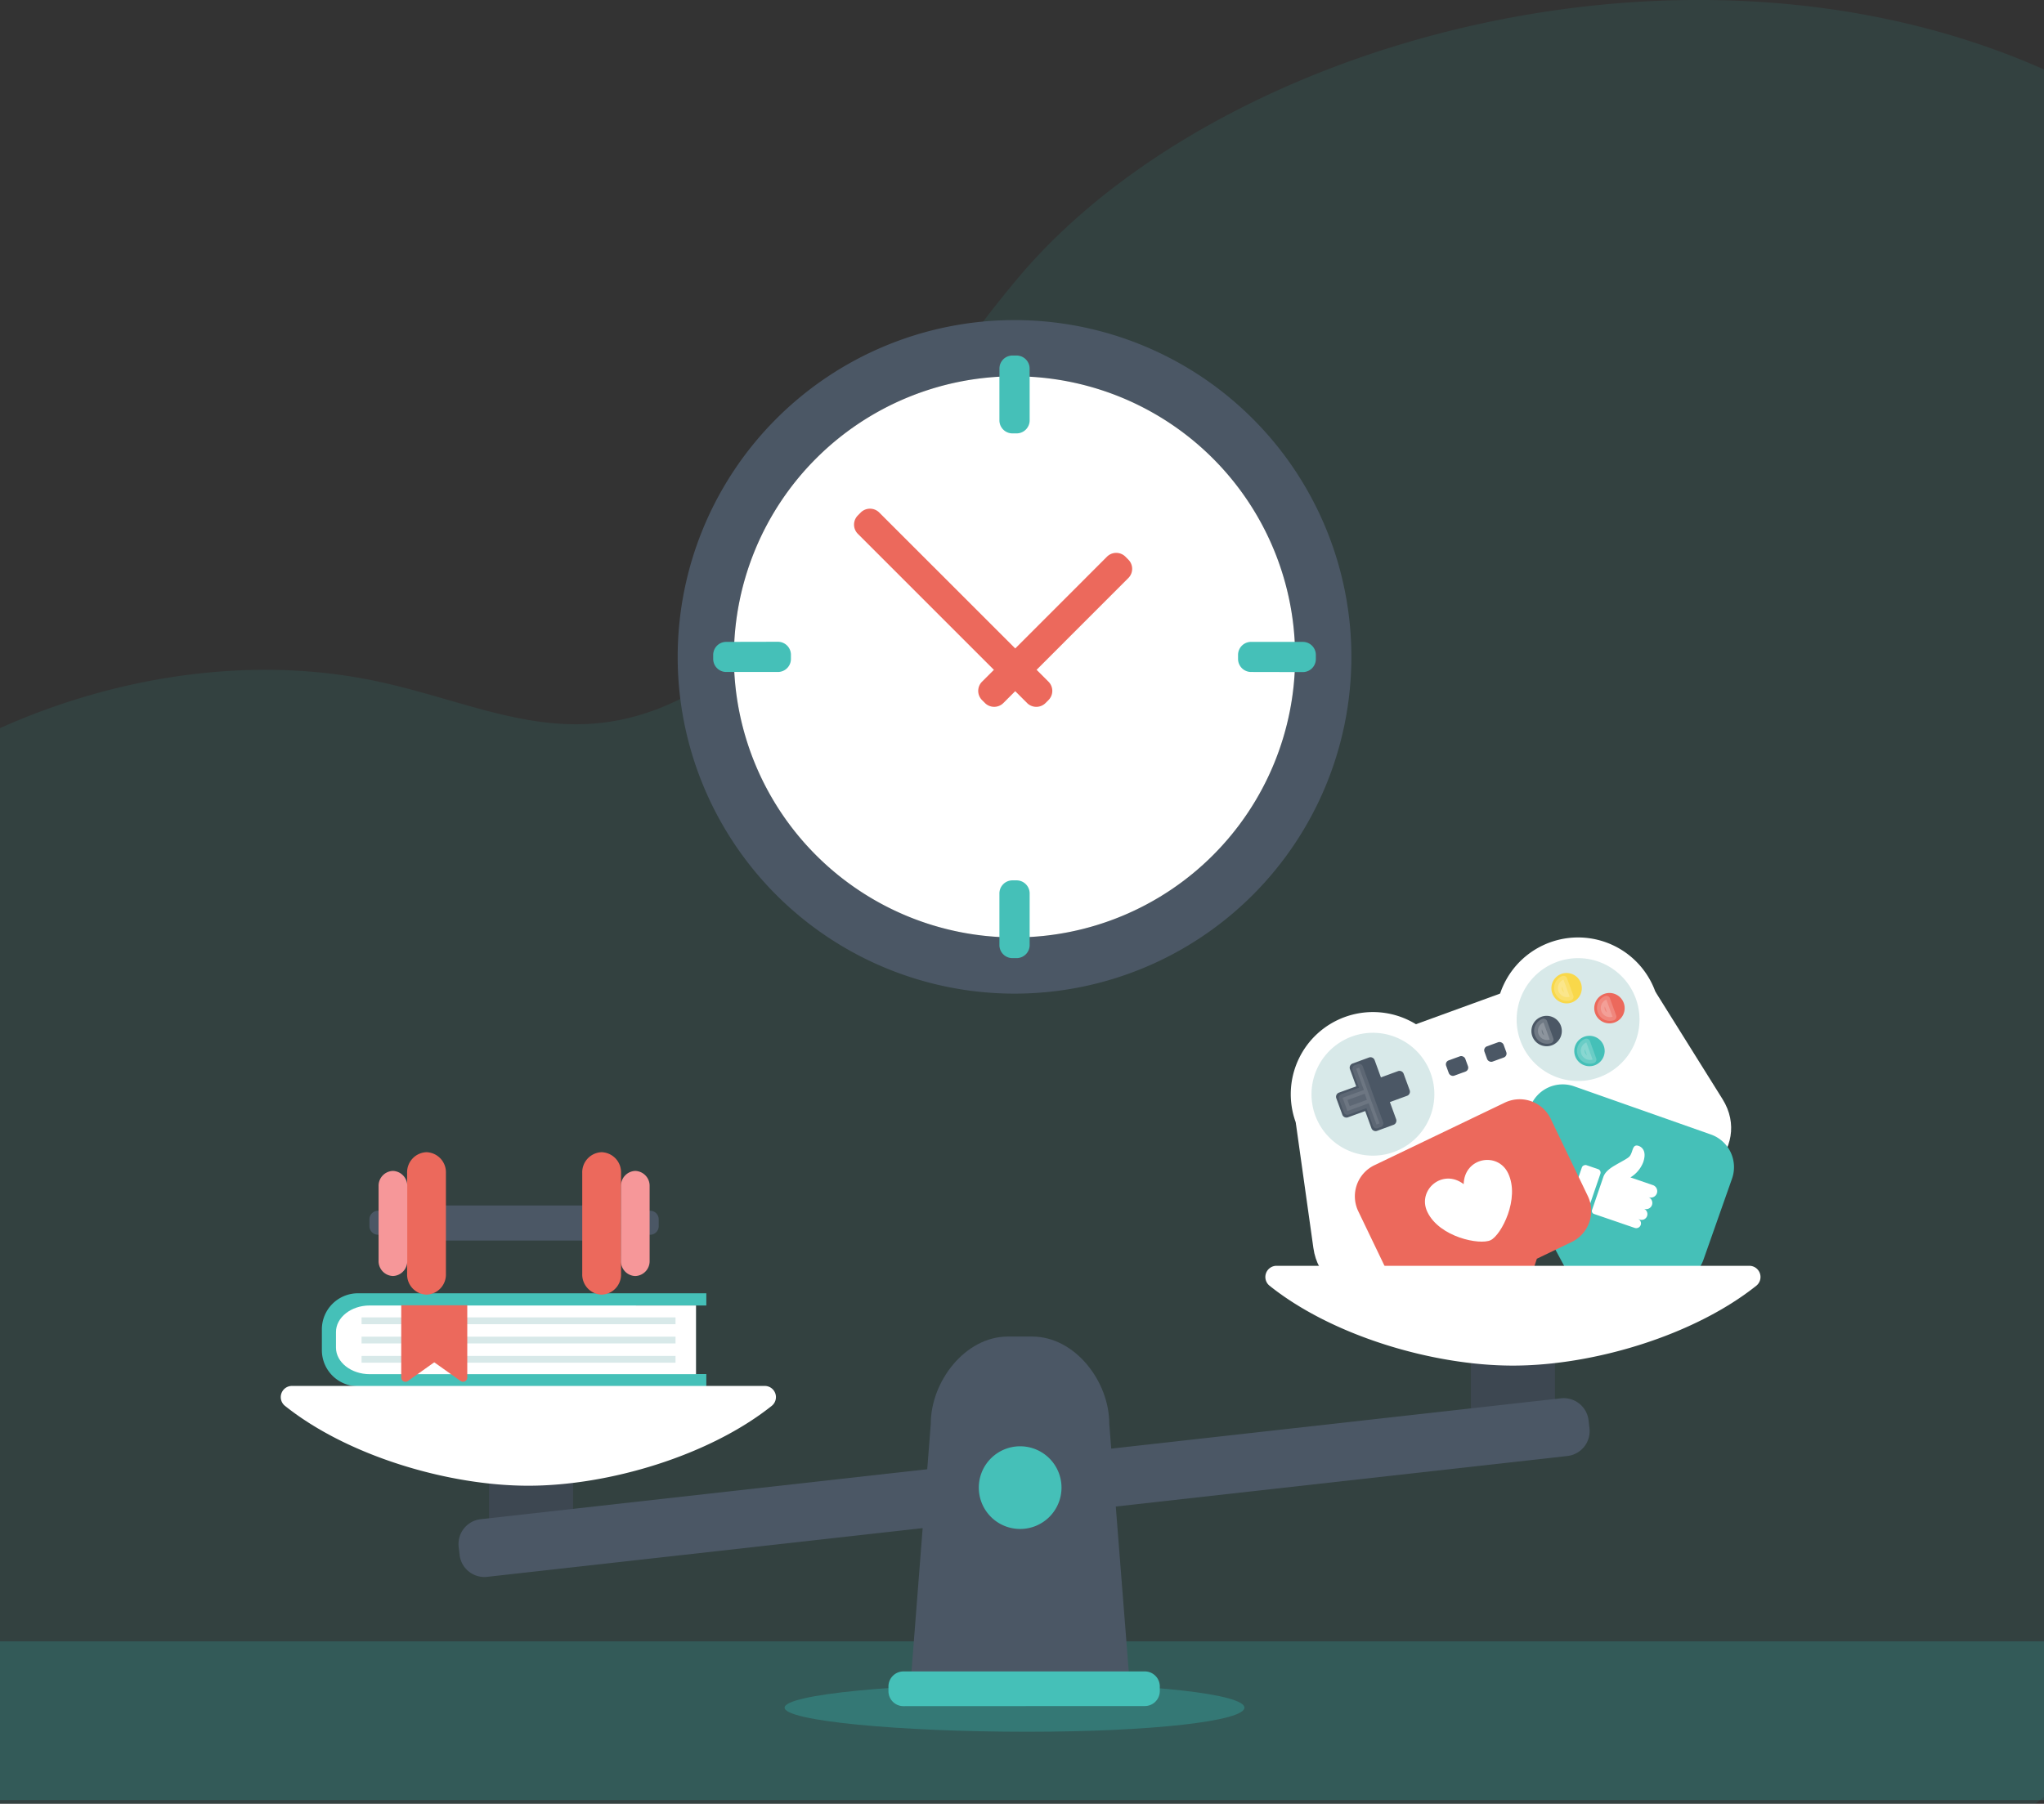 <svg xmlns="http://www.w3.org/2000/svg" viewBox="0 0 748.85 661.01"><rect x="0" y="0" width="748.85" height="661.01" fill="#333333" stroke="none"/><defs><style>.cls-1,.cls-11,.cls-2{fill:#36beb9;}.cls-1,.cls-6{opacity:0.1;}.cls-10,.cls-2{opacity:0.2;}.cls-10,.cls-3,.cls-6{fill:#fff;}.cls-4{fill:#d8e9e9;}.cls-5{fill:#4b5765;}.cls-10,.cls-6{stroke:#fff;stroke-linecap:round;stroke-linejoin:round;stroke-width:2.79px;}.cls-7{fill:#ec695c;}.cls-8{fill:#45c0b8;}.cls-9{fill:#f9d84a;}.cls-11{opacity:0.3;}.cls-12{fill:#78334a;}.cls-13{fill:#3d4751;}.cls-14{fill:#f69799;}</style></defs><title>conclusion</title><g id="Layer_2" data-name="Layer 2"><g id="Layer_1-2" data-name="Layer 1"><path class="cls-1" d="M0,266.82V661H745.75c1-.84,2.07-1.69,3.1-2.54v-633c-130.48-58-303.28-10.37-376.1,76.66-16.55,19.79-25.13,33.19-29.32,40.66a59.08,59.08,0,0,0-3.56,7.15c-3,4.68-5.83,9.07-8.42,13.18-11.48,18.23-19,31.27-26.57,42.25a146.91,146.91,0,0,1-24.26,27.76c-10.52,9.43-22.41,20.08-39.9,26.75-22.87,8.72-42.63,5.79-62.9.45-13.69-3.61-27.62-8.32-42.88-11.3C90,240.26,41.6,248.18,0,266.82Z"/><rect class="cls-2" y="601.48" width="748.85" height="58.17"/><path class="cls-3" d="M531.28,390.69a30.1,30.1,0,1,1-38.58-18,30.1,30.1,0,0,1,38.58,18"/><path class="cls-3" d="M531.72,418.53l-11.9,41.52c-5.9,20.55-35.66,18.46-38.64-2.7l-6.47-46.07Z"/><path class="cls-3" d="M549.85,383.93a30.11,30.11,0,1,0,18-38.58,30.11,30.11,0,0,0-18,38.58"/><path class="cls-3" d="M567.41,405.54l35.81,24.15c17.72,12,39.19-8.77,27.86-26.9l-24.65-39.45Z"/><rect class="cls-3" x="501.88" y="368.36" width="79.97" height="45.03" transform="translate(-101.01 208.9) rotate(-20)"/><path class="cls-4" d="M495.29,379.83a22.51,22.51,0,1,1-13.45,28.86,22.55,22.55,0,0,1,13.45-28.86"/><path class="cls-5" d="M510.5,412.21l-6,2.2a1.62,1.62,0,0,1-2.06-1l-7.87-21.63a1.61,1.61,0,0,1,1-2.06l6-2.2a1.62,1.62,0,0,1,2.06,1l7.87,21.63a1.61,1.61,0,0,1-1,2.06"/><path class="cls-5" d="M515.46,401.58l-21.63,7.87a1.61,1.61,0,0,1-2.06-1l-2.2-6a1.62,1.62,0,0,1,1-2.06l21.63-7.87a1.61,1.61,0,0,1,2.06,1l2.2,6a1.61,1.61,0,0,1-1,2.06"/><polygon class="cls-6" points="504.29 412.1 505.41 411.69 497.96 391.24 496.84 391.64 498.92 397.34 499.68 399.44 497.58 400.2 491.88 402.28 493.65 407.14 499.35 405.07 501.45 404.3 502.21 406.4 504.29 412.1"/><path class="cls-4" d="M570.44,352.48A22.51,22.51,0,1,1,557,381.34a22.54,22.54,0,0,1,13.46-28.86"/><path class="cls-5" d="M571.86,375.92a5.57,5.57,0,1,1-7.13-3.33,5.58,5.58,0,0,1,7.13,3.33"/><path class="cls-7" d="M594.88,367.54a5.57,5.57,0,1,1-7.13-3.33,5.58,5.58,0,0,1,7.13,3.33"/><path class="cls-8" d="M587.56,383.24a5.57,5.57,0,1,1-7.13-3.33,5.58,5.58,0,0,1,7.13,3.33"/><path class="cls-9" d="M579.18,360.22a5.57,5.57,0,1,1-7.13-3.33,5.58,5.58,0,0,1,7.13,3.33"/><path class="cls-10" d="M565.49,374.69a3.34,3.34,0,0,0,2.28,6.27Z"/><path class="cls-10" d="M572.81,359h0a3.34,3.34,0,0,0,2.28,6.27h0Z"/><path class="cls-10" d="M581.19,382a3.34,3.34,0,0,0,2.28,6.27Z"/><path class="cls-10" d="M588.51,366.31a3.34,3.34,0,0,0,2.28,6.27Z"/><rect class="cls-5" x="530.08" y="387.65" width="7.47" height="5.96" rx="1.53" ry="1.53" transform="translate(-101.41 206.14) rotate(-20)"/><rect class="cls-5" x="544.11" y="382.54" width="7.47" height="5.96" rx="1.53" ry="1.53" transform="translate(-98.81 210.58) rotate(-20)"/><path class="cls-8" d="M258.77,478.4v-4.47H131.1a13.22,13.22,0,0,0-13.18,13.19v7.73A13.23,13.23,0,0,0,131.1,508H258.77v-4.47H233V478.4Z"/><path class="cls-3" d="M135.43,478.4c-6.79,0-12.34,4.38-12.34,9.73v5.71c0,5.35,5.55,9.73,12.34,9.73H255V478.4Z"/><rect class="cls-4" x="132.46" y="496.88" width="115.03" height="2.48"/><rect class="cls-4" x="132.46" y="489.83" width="115.03" height="2.48"/><rect class="cls-4" x="132.46" y="482.77" width="115.03" height="2.48"/><path class="cls-7" d="M147,478.33h24.19v26.49a1.55,1.55,0,0,1-2.44,1.26l-9.66-6.86-9.65,6.86a1.55,1.55,0,0,1-2.44-1.26Z"/><path class="cls-8" d="M626.81,415.74l-50.1-17.65a12.68,12.68,0,0,0-16.16,7.75L550.1,435.53a12.67,12.67,0,0,0,7.74,16.16l10.67,3.76,7.65,14.22a3.85,3.85,0,0,0,5.13,1.62l13.27-6.67,13.38,4.71a12.67,12.67,0,0,0,16.16-7.74l10.46-29.69A12.68,12.68,0,0,0,626.81,415.74Z"/><rect class="cls-3" x="572.76" y="431.72" width="16.04" height="7.17" rx="1.32" ry="1.32" transform="translate(-19.12 843.87) rotate(-71.11)"/><path class="cls-3" d="M605.23,441.57a2.29,2.29,0,0,0-1.42-2.91l.23.08a2.35,2.35,0,1,0,1.52-4.45l-8.23-2.82a11.29,11.29,0,0,0,4.68-5.55c1.43-4.18-.53-5.59-1.66-6-2.37-.81-2,2.08-3.25,3.73-.67.86-2.63,1.75-5.65,3.53-2.2,1.3-3.52,2.58-4.05,4.15l-4.13,12.07a1.14,1.14,0,0,0,.72,1.46l7.83,2.68,7.07,2.43a1.75,1.75,0,0,0,2.22-1.09h0a1.75,1.75,0,0,0-1.09-2.22l.58.2a2.12,2.12,0,1,0,1.37-4l.36.12A2.28,2.28,0,0,0,605.23,441.57Z"/><path class="cls-7" d="M551.28,404.08,503.54,427a12.64,12.64,0,0,0-5.92,16.86l13.59,28.29a12.64,12.64,0,0,0,16.86,5.92l10.17-4.89,15.42,4.63a3.84,3.84,0,0,0,4.76-2.48l4.63-14.06,12.75-6.13a12.63,12.63,0,0,0,5.92-16.85L568.13,410A12.61,12.61,0,0,0,551.28,404.08Z"/><path class="cls-3" d="M536.24,433.93c-7.79-5.93-17.13,2.21-13.3,10.2,4.46,9.28,19.27,12.21,23.17,10.34s10.86-15.27,6.4-24.55C548.68,421.94,536.49,424.14,536.24,433.93Z"/><path class="cls-11" d="M287.45,625.78c0-4.89,42.19-8.85,88.71-8.85s79.76,4,79.76,8.85-33.24,8.83-79.76,8.83S287.45,630.65,287.45,625.78Z"/><path class="cls-5" d="M371.68,117.3A123.41,123.41,0,1,0,495.1,240.71,123.41,123.41,0,0,0,371.68,117.3Zm0,226.22A102.81,102.81,0,1,1,474.49,240.71,102.8,102.8,0,0,1,371.68,343.52Z"/><path class="cls-12" d="M377.23,154.05a4.79,4.79,0,0,1-4.8,4.77h-1.5a4.78,4.78,0,0,1-4.78-4.77v-19a4.77,4.77,0,0,1,4.78-4.77h1.5a4.79,4.79,0,0,1,4.8,4.77Z"/><path class="cls-3" d="M474.49,240.71A102.81,102.81,0,1,1,371.68,137.9,102.8,102.8,0,0,1,474.49,240.71Z"/><path class="cls-8" d="M285,235.18a4.77,4.77,0,0,1,4.77,4.78v1.51a4.78,4.78,0,0,1-4.77,4.78H266.06a4.78,4.78,0,0,1-4.77-4.78V240a4.77,4.77,0,0,1,4.77-4.78Z"/><path class="cls-8" d="M458.36,246.25a4.78,4.78,0,0,1-4.78-4.78V240a4.77,4.77,0,0,1,4.78-4.78h18.95a4.77,4.77,0,0,1,4.77,4.78v1.51a4.78,4.78,0,0,1-4.77,4.78Z"/><path class="cls-8" d="M377.23,154.05a4.79,4.79,0,0,1-4.8,4.77h-1.5a4.78,4.78,0,0,1-4.78-4.77v-19a4.77,4.77,0,0,1,4.78-4.77h1.5a4.79,4.79,0,0,1,4.8,4.77Z"/><path class="cls-8" d="M366.15,327.39a4.79,4.79,0,0,1,4.78-4.78h1.5a4.8,4.8,0,0,1,4.8,4.78v18.94a4.8,4.8,0,0,1-4.8,4.78h-1.5a4.78,4.78,0,0,1-4.78-4.78Z"/><path class="cls-7" d="M384.12,249.8a4.77,4.77,0,0,1,0,6.76l-1.07,1.07a4.79,4.79,0,0,1-6.76,0l-62-62a4.77,4.77,0,0,1,0-6.75l1.06-1.08a4.81,4.81,0,0,1,6.76,0Z"/><path class="cls-7" d="M367.6,257.63a4.77,4.77,0,0,1-6.74,0l-1.07-1.07a4.77,4.77,0,0,1,0-6.76L405.56,204a4.79,4.79,0,0,1,6.76,0l1.06,1.07a4.77,4.77,0,0,1,0,6.76Z"/><rect class="cls-13" x="179.16" y="531.18" width="30.81" height="34.26"/><rect class="cls-13" x="538.88" y="491.21" width="30.81" height="34.26"/><path class="cls-5" d="M574.23,533.56a9.18,9.18,0,0,0,8.1-10.15l-.33-2.88a9.18,9.18,0,0,0-10.15-8.11L176.14,556.71a9.16,9.16,0,0,0-8.1,10.14l.33,2.89a9.16,9.16,0,0,0,10.14,8.1Z"/><path class="cls-3" d="M640.9,463.86a4.1,4.1,0,0,1,2.55,7.3c-22.85,18.23-59.65,29.27-89.17,29.27s-66.32-11-89.16-29.27a4.1,4.1,0,0,1,2.55-7.3Z"/><path class="cls-5" d="M333.59,617,341,521.79c0-15.61,12.65-32,28.23-32h8.94c15.61,0,28.26,16.38,28.23,32L413.89,617Z"/><path class="cls-8" d="M358.6,545.13A15.15,15.15,0,1,0,373.75,530,15.14,15.14,0,0,0,358.6,545.13Z"/><path class="cls-8" d="M419.42,625.19a5.49,5.49,0,0,0,5.49-5.49V618a5.49,5.49,0,0,0-5.49-5.5H331a5.5,5.5,0,0,0-5.5,5.5v1.74a5.49,5.49,0,0,0,5.5,5.49Z"/><path class="cls-3" d="M280.18,507.88a4.1,4.1,0,0,1,2.56,7.3c-22.85,18.23-59.65,29.27-89.17,29.27s-66.32-11-89.17-29.27a4.1,4.1,0,0,1,2.55-7.3Z"/><rect class="cls-5" x="149.33" y="441.75" width="78.03" height="12.85"/><path class="cls-5" d="M141.58,449.3a3.14,3.14,0,0,1-3.11,3.18h0a3.15,3.15,0,0,1-3.12-3.18v-2.44a3.16,3.16,0,0,1,3.12-3.18h0a3.15,3.15,0,0,1,3.11,3.18Z"/><path class="cls-7" d="M163.37,466.83a7.36,7.36,0,0,1-7.11,7.6h0a7.37,7.37,0,0,1-7.11-7.6v-37a7.37,7.37,0,0,1,7.11-7.6h0a7.36,7.36,0,0,1,7.11,7.6Z"/><path class="cls-14" d="M149.2,462A5.44,5.44,0,0,1,144,467.6h0A5.44,5.44,0,0,1,138.7,462v-27.3a5.44,5.44,0,0,1,5.25-5.61h0a5.44,5.44,0,0,1,5.25,5.61Z"/><path class="cls-5" d="M235.1,449.3a3.15,3.15,0,0,0,3.12,3.18h0a3.14,3.14,0,0,0,3.11-3.18v-2.44a3.15,3.15,0,0,0-3.11-3.18h0a3.16,3.16,0,0,0-3.12,3.18Z"/><path class="cls-7" d="M213.31,466.83a7.37,7.37,0,0,0,7.11,7.6h0a7.36,7.36,0,0,0,7.11-7.6v-37a7.36,7.36,0,0,0-7.11-7.6h0a7.37,7.37,0,0,0-7.11,7.6Z"/><path class="cls-14" d="M227.49,462a5.43,5.43,0,0,0,5.24,5.61h0A5.44,5.44,0,0,0,238,462v-27.3a5.44,5.44,0,0,0-5.25-5.61h0a5.43,5.43,0,0,0-5.24,5.61Z"/></g></g></svg>
